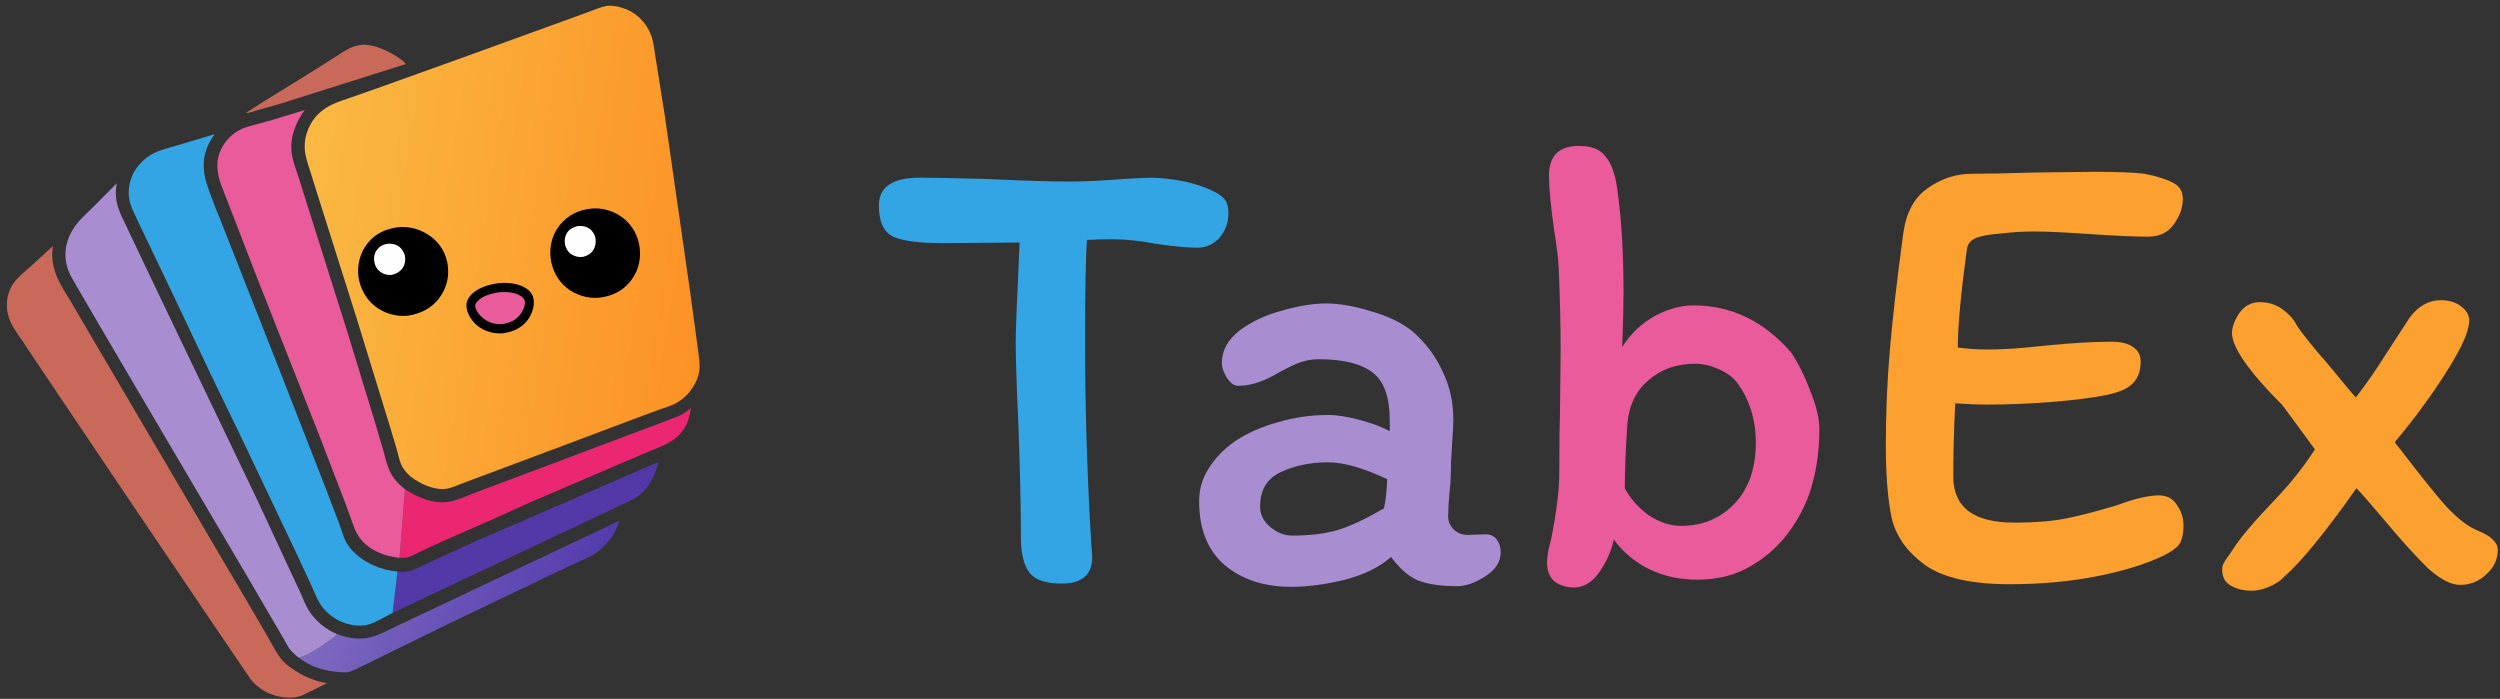 <svg width="347" height="97" viewBox="0 0 347 97" fill="none" xmlns="http://www.w3.org/2000/svg">
<rect x="0" y="0" width="347" height="97" fill="#333333" stroke="none"/>
<path d="M121.99 28.53C121.99 25.95 123.88 24.66 127.66 24.66C129.28 24.66 132.37 24.72 136.93 24.84C141.97 25.08 145.78 25.2 148.36 25.2C150.46 25.2 153.01 25.08 156.01 24.84C158.05 24.72 159.34 24.66 159.88 24.66C163.18 24.78 165.97 25.38 168.25 26.46C168.91 26.76 169.45 27.12 169.87 27.54C170.29 27.96 170.5 28.65 170.5 29.61C170.5 30.93 170.08 32.07 169.24 33.03C168.4 33.93 167.38 34.38 166.18 34.38C164.86 34.38 162.94 34.2 160.42 33.84C158.2 33.42 156.25 33.21 154.57 33.21C152.95 33.21 151.72 33.24 150.88 33.3C150.7 35.28 150.61 40.02 150.61 47.52C150.61 56.46 150.88 65.52 151.42 74.7L151.6 77.31C151.6 79.77 150.19 81 147.37 81C145.15 81 143.65 80.49 142.87 79.47C142.09 78.39 141.7 76.77 141.7 74.61C141.7 70.35 141.58 65.04 141.34 58.68C141.1 53.4 140.98 49.65 140.98 47.43C140.98 45.93 141.16 41.34 141.52 33.66L130.99 33.75C127.63 33.75 125.29 33.45 123.97 32.85C122.65 32.19 121.99 30.75 121.99 28.53Z" fill="#33A5E4"/>
<path d="M208.292 76.68C208.292 78 207.572 79.11 206.132 80.01C204.752 80.91 203.462 81.36 202.262 81.36C199.982 81.36 198.152 81.09 196.772 80.55C195.452 79.95 194.222 78.87 193.082 77.31C191.522 78.69 189.392 79.74 186.692 80.46C183.992 81.12 181.502 81.45 179.222 81.45C175.502 81.45 172.442 80.46 170.042 78.48C167.642 76.44 166.442 73.47 166.442 69.57C166.442 67.89 166.892 66.36 167.792 64.98C168.692 63.54 169.922 62.28 171.482 61.2C173.222 60.06 175.202 59.19 177.422 58.59C179.642 57.93 181.952 57.6 184.352 57.6C185.612 57.6 187.112 57.84 188.852 58.32C190.592 58.8 191.942 59.31 192.902 59.85V58.41C192.902 55.17 192.122 52.95 190.562 51.75C189.002 50.49 186.482 49.86 183.002 49.86C181.982 49.86 180.962 50.07 179.942 50.49C178.982 50.91 177.872 51.48 176.612 52.2C174.932 53.1 173.342 53.55 171.842 53.55C171.302 53.55 170.792 53.19 170.312 52.47C169.832 51.69 169.592 51 169.592 50.4C169.592 48.66 170.402 47.16 172.022 45.9C173.702 44.64 175.682 43.71 177.962 43.11C180.242 42.45 182.282 42.12 184.082 42.12C185.882 42.12 187.952 42.48 190.292 43.2C192.632 43.86 194.552 44.79 196.052 45.99C197.852 47.55 199.232 49.38 200.192 51.48C201.212 53.52 201.722 55.77 201.722 58.23C201.722 59.01 201.662 60.18 201.542 61.74C201.422 63.42 201.362 64.86 201.362 66.06C201.362 66.6 201.302 67.41 201.182 68.49C201.062 69.81 201.002 70.86 201.002 71.64C201.002 72.36 201.272 72.99 201.812 73.53C202.352 74.01 202.982 74.25 203.702 74.25L206.222 74.16C206.882 74.16 207.392 74.4 207.752 74.88C208.112 75.36 208.292 75.96 208.292 76.68ZM179.312 74.34C181.892 74.34 184.052 74.07 185.792 73.53C187.532 72.99 189.632 72 192.092 70.56C192.332 69.54 192.482 68.19 192.542 66.51C189.242 64.95 186.512 64.17 184.352 64.17C181.892 64.17 179.702 64.62 177.782 65.52C175.862 66.42 174.902 68.01 174.902 70.29C174.902 71.43 175.382 72.39 176.342 73.17C177.302 73.95 178.292 74.34 179.312 74.34Z" fill="#A98DD1"/>
<path d="M216.436 64.8C216.436 61.44 216.466 58.89 216.526 57.15L216.616 48.6C216.616 45.12 216.526 41.31 216.346 37.17C216.286 35.91 216.076 34.17 215.716 31.95C215.236 28.59 214.996 26.07 214.996 24.39C214.996 21.63 216.376 20.25 219.136 20.25C220.876 20.25 222.106 20.73 222.826 21.69C223.606 22.59 224.146 24.03 224.446 26.01C225.046 30.15 225.346 35.01 225.346 40.59C225.346 42.27 225.286 44.79 225.166 48.15C226.306 46.35 227.776 44.94 229.576 43.92C231.436 42.9 233.266 42.39 235.066 42.39C240.286 42.39 244.786 44.55 248.566 48.87C249.586 50.37 250.486 52.17 251.266 54.27C252.106 56.31 252.526 58.08 252.526 59.58C252.526 62.22 252.226 64.65 251.626 66.87C251.086 69.09 250.096 71.25 248.656 73.35C247.216 75.45 245.386 77.16 243.166 78.48C241.006 79.8 238.486 80.46 235.606 80.46C233.086 80.46 230.806 79.95 228.766 78.93C226.786 77.91 225.196 76.56 223.996 74.88C223.696 76.38 223.036 77.88 222.016 79.38C220.996 80.82 219.826 81.54 218.506 81.54C217.426 81.54 216.526 81.27 215.806 80.73C215.086 80.13 214.726 79.26 214.726 78.12C214.726 77.28 214.906 76.23 215.266 74.97C215.626 73.23 215.896 71.64 216.076 70.2C216.316 68.7 216.436 66.9 216.436 64.8ZM233.356 72.99C236.296 72.99 238.756 71.97 240.736 69.93C242.716 67.83 243.706 65.01 243.706 61.47C243.706 58.23 242.836 55.44 241.096 53.1C240.496 52.32 239.626 51.69 238.486 51.21C237.406 50.73 236.326 50.49 235.246 50.49C232.726 50.49 230.596 51.24 228.856 52.74C227.116 54.18 226.126 56.19 225.886 58.77C225.646 62.25 225.526 65.25 225.526 67.77C226.246 69.15 227.326 70.38 228.766 71.46C230.266 72.48 231.796 72.99 233.356 72.99Z" fill="#E95B9A"/>
<path d="M299.644 68.76C300.784 68.76 301.624 69.21 302.164 70.11C302.764 70.95 303.064 71.88 303.064 72.9C303.064 74.16 302.854 75.06 302.434 75.6C302.074 76.08 301.354 76.59 300.274 77.13C297.754 78.33 294.634 79.29 290.914 80.01C287.194 80.73 283.204 81.09 278.944 81.09C273.604 81.09 269.674 80.19 267.154 78.39C264.694 76.59 263.164 74.43 262.564 71.91C262.024 69.33 261.754 65.97 261.754 61.83C261.754 57.39 261.934 53.04 262.294 48.78C262.654 44.46 263.284 38.97 264.184 32.31C264.604 29.43 265.744 27.36 267.604 26.1C269.464 24.78 271.504 24.12 273.724 24.12C275.584 24.12 278.614 24.06 282.814 23.94L290.644 23.85C293.884 23.85 296.224 23.94 297.664 24.12C299.464 24.48 300.784 24.9 301.624 25.38C302.524 25.8 302.974 26.55 302.974 27.63C302.974 28.83 302.554 30 301.714 31.14C300.934 32.28 299.734 32.85 298.114 32.85C296.254 32.85 293.584 32.73 290.104 32.49C286.624 32.25 284.014 32.13 282.274 32.13C280.774 32.13 279.304 32.22 277.864 32.4C276.184 32.52 274.984 32.73 274.264 33.03C273.544 33.33 273.124 33.84 273.004 34.56C272.164 40.74 271.744 45.3 271.744 48.24C273.124 48.42 274.474 48.51 275.794 48.51C277.474 48.51 279.274 48.42 281.194 48.24C283.114 48.06 284.344 47.94 284.884 47.88C288.064 47.58 290.794 47.43 293.074 47.43C294.394 47.43 295.384 47.67 296.044 48.15C296.764 48.63 297.124 49.29 297.124 50.13C297.124 51.45 296.764 52.47 296.044 53.19C295.384 53.91 294.184 54.45 292.444 54.81C290.344 55.23 287.734 55.56 284.614 55.8C281.554 56.04 278.554 56.16 275.614 56.16C274.594 56.16 273.184 56.1 271.384 55.98C271.204 59.64 271.114 63.03 271.114 66.15C271.114 70.41 273.934 72.54 279.574 72.54C282.574 72.54 285.064 72.33 287.044 71.91C289.024 71.49 291.304 70.89 293.884 70.11C296.284 69.21 298.204 68.76 299.644 68.76ZM309.792 46.17C309.852 45.27 310.212 44.34 310.872 43.38C311.592 42.42 312.522 41.94 313.662 41.94C314.862 41.94 315.912 42.27 316.812 42.93C317.712 43.59 318.342 44.28 318.702 45C318.942 45.48 319.932 46.77 321.672 48.87C322.572 49.89 323.412 50.88 324.192 51.84C324.492 52.2 324.912 52.71 325.452 53.37C325.992 54.03 326.502 54.63 326.982 55.17C328.422 53.31 329.742 51.42 330.942 49.5L334.452 44.1C335.652 42.48 337.092 41.67 338.772 41.67C339.972 41.67 340.932 41.97 341.652 42.57C342.372 43.11 342.732 43.77 342.732 44.55C342.672 45.51 342.282 46.71 341.562 48.15C340.782 49.71 339.552 51.72 337.872 54.18C336.192 56.64 334.362 59.04 332.382 61.38L334.002 63.45C335.982 66.03 337.692 68.16 339.132 69.84C340.632 71.52 342.012 72.69 343.272 73.35C343.512 73.47 343.962 73.68 344.622 73.98C345.282 74.28 345.792 74.64 346.152 75.06C346.512 75.42 346.692 75.84 346.692 76.32C346.692 77.64 346.152 78.78 345.072 79.74C344.052 80.7 342.852 81.18 341.472 81.18C340.212 81.18 338.742 80.43 337.062 78.93C335.442 77.37 333.402 75.12 330.942 72.18C329.022 69.9 327.732 68.43 327.072 67.77C322.752 73.89 319.422 77.97 317.082 80.01C316.542 80.61 315.822 81.09 314.922 81.45C314.082 81.81 313.272 81.99 312.492 81.99C311.412 81.99 310.452 81.75 309.612 81.27C308.772 80.79 308.382 79.98 308.442 78.84C308.442 78.54 308.652 78.09 309.072 77.49C309.552 76.83 309.822 76.44 309.882 76.32C310.842 74.76 312.822 72.42 315.822 69.3C317.982 67.02 319.812 64.71 321.312 62.37L316.812 56.25C312.132 51.57 309.792 48.21 309.792 46.17Z" fill="#FCA030"/>
<path d="M50.495 6.198C50.92 6.214 51.309 6.268 51.722 6.366C53.035 6.677 54.531 7.419 55.608 8.222C55.841 8.395 56.177 8.64 56.329 8.887L38.892 14.401L35.702 15.303C35.242 15.432 34.607 15.691 34.129 15.677L36.495 14.153L42.699 10.324L46.346 8.03C47.078 7.567 47.799 7.043 48.58 6.669C49.205 6.37 49.809 6.258 50.495 6.198Z" fill="#C9695A"/>
<path d="M46.809 88.024C48.057 88.486 49.441 88.767 50.773 88.579C51.545 88.47 52.314 88.194 53.019 87.869L85.965 72.276C85.356 74.358 83.892 76.169 81.983 77.206C81.429 77.506 80.826 77.732 80.255 77.998L76.331 79.845L62.817 86.314L53.4 90.924L50.074 92.557C49.572 92.795 49.043 93.091 48.512 93.251C48.195 93.347 47.816 93.317 47.489 93.307C46.425 93.272 45.382 93.096 44.363 92.786C43.58 92.548 42.871 92.216 42.18 91.778C41.961 91.639 41.695 91.487 41.505 91.31C41.532 91.288 41.514 91.3 41.567 91.283C42.889 90.869 44.089 90.071 45.208 89.275C45.759 88.882 46.319 88.494 46.809 88.024Z" fill="url(#paint0_linear_0_1)"/>
<path d="M55.172 79.33C55.841 79.376 56.507 79.394 57.15 79.174C57.659 78.999 58.152 78.742 58.638 78.511L60.629 77.576L66.166 75.054L85.118 66.842L91.418 64.11C90.875 66.193 89.903 68.142 87.972 69.261L54.498 85.068L55.172 79.33Z" fill="#5338A8"/>
<path d="M56.218 67.911C58.001 69.087 60.322 70.056 62.496 69.602C63.722 69.346 64.934 68.763 66.108 68.322L72.914 65.774L86.355 60.712L91.206 58.9L94.254 57.724C94.86 57.463 95.372 57.051 95.892 56.654C95.674 58.366 95.098 59.765 93.701 60.863C92.605 61.725 91.082 62.229 89.805 62.776L85.512 64.608L73.452 69.784L69.155 71.738L61.381 75.151L58.405 76.53C57.895 76.774 57.387 77.064 56.861 77.27C56.436 77.436 55.914 77.425 55.462 77.428L56.218 67.911Z" fill="#EB2772"/>
<path d="M7.342 34.147C7.337 34.442 7.258 34.737 7.251 35.035C7.224 36.241 7.475 37.482 7.971 38.583C8.504 39.768 9.27 40.915 9.935 42.035L12.82 46.957L22.79 63.923L33.466 82.066L36.892 87.911C37.524 89.001 38.116 90.194 38.841 91.22C39.326 91.907 40.03 92.46 40.723 92.926C42.172 93.9 43.669 94.535 45.39 94.823L42.845 96.087C42.405 96.299 41.939 96.565 41.462 96.683C40.708 96.87 39.853 96.844 39.089 96.74C38.002 96.562 36.916 96.148 36.036 95.476C35.593 95.137 35.139 94.741 34.802 94.293L33.551 92.466L29.476 86.46L16.315 66.988L5.469 50.857L3.092 47.293C2.652 46.639 2.178 45.998 1.779 45.32C1.372 44.627 1.109 43.86 0.993 43.067C0.944 42.728 0.934 42.399 0.954 42.057C1.016 40.977 1.375 39.954 2.041 39.096C2.702 38.245 3.64 37.542 4.435 36.813L7.342 34.147Z" fill="#C9695A"/>
<path d="M41.505 91.31C41.126 91.038 40.793 90.722 40.467 90.391C40.078 89.998 39.891 89.579 39.626 89.105L38.778 87.638L34.229 79.859L16.781 50.237L11.428 41.094L9.876 38.404C9.342 37.36 9.075 36.381 9.087 35.203C9.104 33.509 9.877 31.931 10.986 30.678C11.592 29.992 12.317 29.363 12.962 28.709L16.183 25.46C16.185 25.78 16.091 26.125 16.079 26.455C16.038 27.588 16.272 28.629 16.718 29.664L20.302 37.229L24.034 45.031L35.614 69.189L40.587 79.894L41.821 82.54C42.15 83.27 42.428 84.058 42.858 84.735C43.776 86.183 45.211 87.39 46.809 88.024C46.319 88.494 45.759 88.882 45.208 89.275C44.089 90.071 42.889 90.869 41.567 91.283C41.514 91.3 41.532 91.288 41.505 91.31Z" fill="#A98DD1"/>
<path d="M55.462 77.428C54.413 77.316 53.401 77.086 52.442 76.635C51.208 76.054 50.22 75.27 49.553 74.068C49.236 73.495 49.038 72.891 48.817 72.277L47.883 69.716L44.258 60.296L35.555 38.22L30.694 25.657C30.105 23.998 29.891 22.359 30.683 20.717C31.214 19.618 32.079 18.704 33.14 18.102C33.867 17.689 34.676 17.503 35.475 17.285L37.882 16.621L42.294 15.272C41.042 16.988 40.229 19.035 40.483 21.194C40.616 22.328 41.06 23.425 41.411 24.505L42.569 28.182L48.215 46.07L51.909 58.159L53.076 62.079C53.366 63.099 53.602 64.188 54.005 65.168C54.478 66.319 55.252 67.151 56.218 67.911L55.462 77.428Z" fill="#E95B9A"/>
<path d="M54.498 85.068C53.434 85.6 52.335 86.312 51.201 86.663C49.866 87.076 48.161 86.727 46.95 86.088C45.946 85.558 44.922 84.676 44.349 83.689C43.919 82.948 43.613 82.116 43.255 81.336L41.152 76.817L33.998 61.775L29.265 51.972L23.608 40.034L20.197 32.915L18.93 30.244C18.625 29.591 18.287 28.931 18.079 28.24C17.652 26.817 17.872 25.24 18.571 23.945C19.111 22.943 20.01 22.024 20.993 21.453C22.091 20.815 23.495 20.514 24.71 20.147L29.78 18.624C28.991 19.79 28.42 20.891 28.303 22.316C28.215 23.39 28.35 24.434 28.678 25.457C29.435 27.816 30.457 30.116 31.344 32.431L38.192 49.82L45.258 67.901L47.113 72.769C47.367 73.454 47.568 74.175 47.853 74.846C48.073 75.364 48.399 75.832 48.764 76.257C50.301 78.049 52.848 79.145 55.172 79.33L54.498 85.068Z" fill="#33A5E4"/>
<path d="M84.172 0.817C85.445 0.672 87.125 1.204 88.148 1.961C89.246 2.773 90.007 3.815 90.449 5.106C90.748 5.979 90.82 7.032 90.983 7.949L92.262 15.968L95.774 40.407L96.588 46.373L96.947 49.049C97.047 49.816 97.175 50.574 97.079 51.35C96.949 52.411 96.481 53.37 95.843 54.215C95.265 54.98 94.43 55.686 93.562 56.097C92.904 56.409 92.178 56.62 91.491 56.863L88.542 57.95L77.966 61.928L66.035 66.393L63.928 67.186C63.279 67.44 62.607 67.752 61.91 67.844C60.245 68.062 58.273 67.14 56.99 66.139C56.411 65.636 55.922 65.07 55.634 64.351C55.39 63.739 55.264 63.047 55.085 62.411L54.112 59.165L49.489 44.138L44.489 28.313L43.143 24.05C42.897 23.258 42.629 22.466 42.441 21.658C42.055 19.999 42.411 18.34 43.303 16.909C43.962 15.851 44.943 15.066 46.056 14.528C46.985 14.079 48.012 13.773 48.988 13.435L52.586 12.166L63.604 8.217L78.145 2.945L81.527 1.715C82.399 1.391 83.264 1.026 84.172 0.817Z" fill="url(#paint1_linear_0_1)"/>
<path d="M69.197 39.301L69.199 39.301C70.495 39.176 71.999 39.321 73.1 40.07C73.592 40.405 73.957 40.899 74.054 41.493C74.219 42.495 73.85 43.595 73.252 44.397C72.394 45.548 71.19 46.062 69.811 46.265C68.573 46.349 67.355 46.032 66.358 45.281C65.6 44.709 64.898 43.705 64.765 42.749C64.684 42.158 64.831 41.619 65.193 41.145C66.076 39.987 67.818 39.486 69.197 39.301Z" fill="black"/>
<path d="M69.28 40.57C70.274 40.481 71.545 40.544 72.39 41.148C72.641 41.327 72.812 41.581 72.858 41.888C72.932 42.396 72.585 43.134 72.287 43.546C71.631 44.455 70.763 44.83 69.683 44.995C68.829 45.013 68.129 44.873 67.4 44.414C66.772 44.019 66.093 43.304 65.961 42.543C65.921 42.31 66.06 42.084 66.197 41.908C66.855 41.064 68.28 40.704 69.28 40.57Z" fill="#E95B9A"/>
<path d="M55.274 31.538C56.922 31.398 58.4 31.822 59.742 32.787C61.036 33.718 61.887 35.115 62.13 36.687C62.394 38.383 62.003 39.974 60.982 41.355C59.922 42.787 58.357 43.555 56.628 43.818C54.967 43.984 53.346 43.509 52.028 42.482C50.804 41.53 49.944 39.95 49.758 38.414C49.554 36.736 49.963 35.12 51.009 33.781C52.085 32.403 53.579 31.751 55.274 31.538Z" fill="black"/>
<path d="M53.831 33.828C54.265 33.791 54.818 33.886 55.194 34.099C55.674 34.371 56.077 34.946 56.197 35.483C56.316 36.016 56.221 36.676 55.926 37.135C55.557 37.708 55.006 38.012 54.358 38.158C53.833 38.198 53.396 38.12 52.942 37.833C52.431 37.509 52.096 37.022 51.974 36.426C51.853 35.837 51.929 35.228 52.284 34.73C52.675 34.182 53.172 33.933 53.831 33.828Z" fill="#FEFEFE"/>
<path d="M82.083 28.951L82.119 28.945C83.716 28.806 85.312 29.334 86.564 30.32C87.82 31.308 88.624 32.861 88.795 34.441C88.974 36.093 88.563 37.719 87.515 39.018C86.383 40.422 84.934 41.121 83.163 41.315L83.118 41.322C81.53 41.464 79.862 40.93 78.63 39.929C77.362 38.898 76.586 37.363 76.416 35.746C76.245 34.112 76.679 32.475 77.729 31.201C78.863 29.825 80.325 29.128 82.083 28.951Z" fill="black"/>
<path d="M80.155 31.384C80.616 31.343 81.076 31.355 81.502 31.556C82.007 31.795 82.404 32.252 82.577 32.783C82.761 33.349 82.706 34.035 82.43 34.559C82.107 35.172 81.619 35.452 80.982 35.643C80.432 35.729 79.923 35.645 79.436 35.375C78.959 35.11 78.6 34.609 78.465 34.086C78.308 33.472 78.367 32.855 78.71 32.311C79.051 31.772 79.558 31.535 80.155 31.384Z" fill="#FEFEFE"/>
<defs>
<linearGradient id="paint0_linear_0_1" x1="78.08" y1="88.81" x2="49.399" y2="75.16" gradientUnits="userSpaceOnUse">
<stop stop-color="#543BAC"/>
<stop offset="1" stop-color="#7F6AC1"/>
</linearGradient>
<linearGradient id="paint1_linear_0_1" x1="99.01" y1="38.401" x2="40.852" y2="29.243" gradientUnits="userSpaceOnUse">
<stop stop-color="#FC9225"/>
<stop offset="1" stop-color="#FAB943"/>
</linearGradient>
</defs>
</svg>